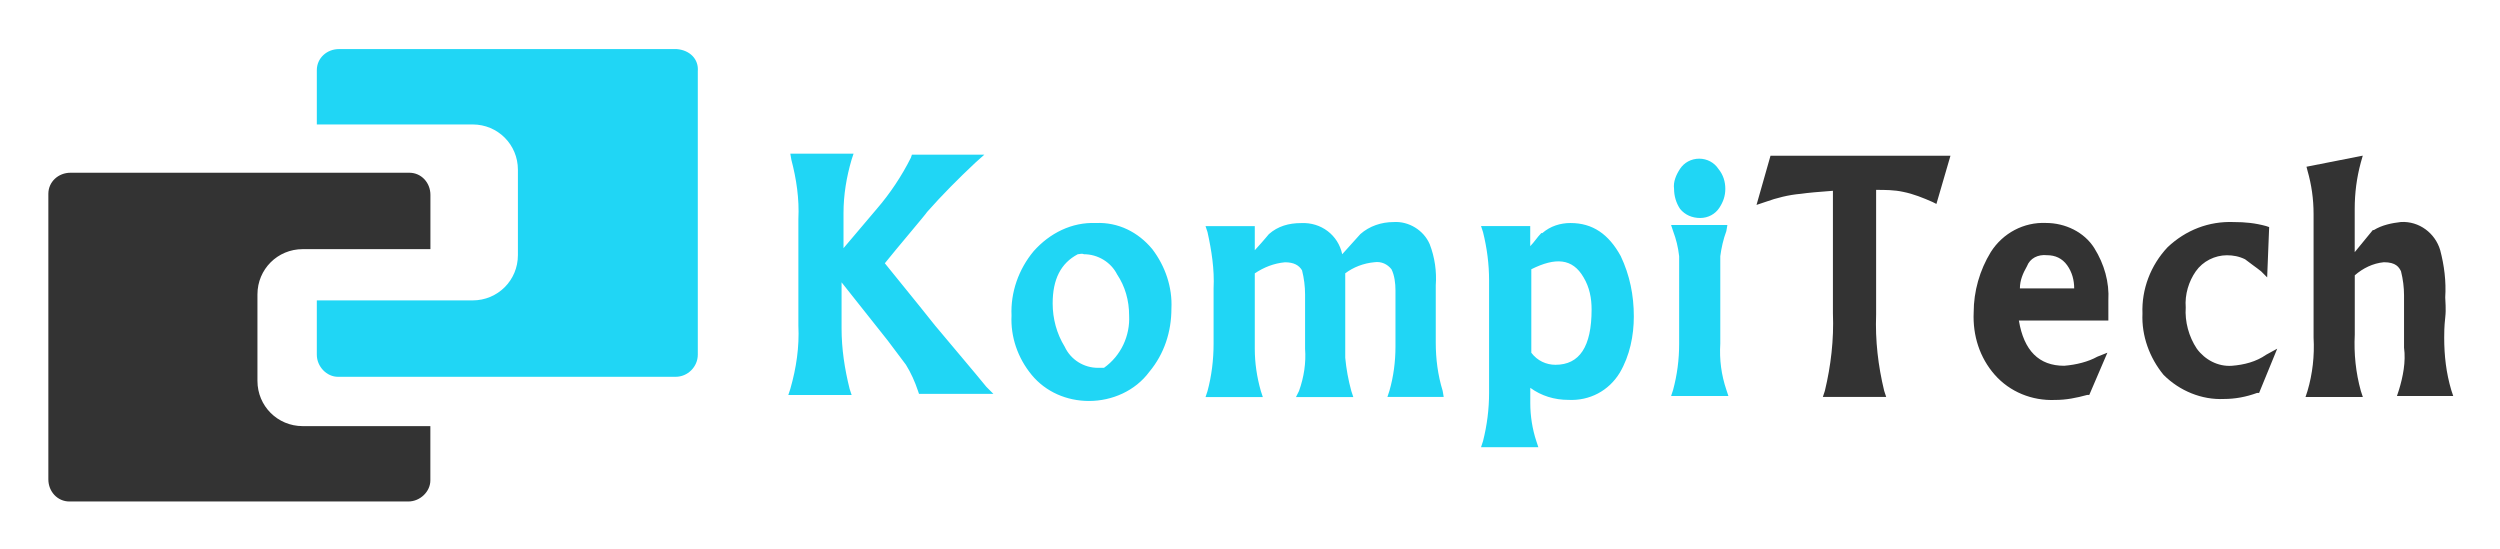 <svg xmlns="http://www.w3.org/2000/svg" role="img" viewBox="-6.44 77.06 412.62 90.62"><title>KompiTech logo</title><style>svg {enable-background:new 0 0 400 245}</style><style>.st0{fill:#20d6f5}</style><path d="M147.9 130.8c-.5-.66-3.32-4.15-8.3-10.29 1.99-2.49 6.8-8.13 6.97-8.46 2.49-2.82 5.14-5.48 7.96-8.13l1.49-1.33h-11.95l-.17.5c-1.49 2.99-3.48 5.97-5.64 8.46-1.83 2.16-3.65 4.31-5.48 6.47v-5.81c0-2.99.5-5.97 1.33-8.79l.33-1H124l.17 1c.83 3.15 1.33 6.47 1.16 9.79v17.59c.17 3.48-.33 6.97-1.33 10.45l-.33 1h10.45l-.33-1c-.83-3.32-1.33-6.64-1.33-9.96v-7.63l7.63 9.62c1 1.33 1.99 2.65 2.99 3.98.83 1.33 1.49 2.82 1.99 4.31l.17.5h12.28l-1.16-1.16c-2.16-2.65-5.14-6.13-8.46-10.11zm26.55-16.93c-3.98-.17-7.63 1.66-10.29 4.65-2.49 2.99-3.82 6.8-3.65 10.62-.17 3.48 1 6.97 3.32 9.79 2.32 2.82 5.81 4.31 9.46 4.31 3.82 0 7.63-1.66 9.96-4.81 2.49-2.99 3.65-6.64 3.65-10.45.17-3.48-1-6.97-3.15-9.79-2.33-2.83-5.65-4.48-9.3-4.32zm1.32 23.9h-1c-2.32 0-4.48-1.33-5.48-3.48-1.33-2.16-1.99-4.65-1.99-7.14 0-3.98 1.33-6.64 4.15-8.13.33 0 .66-.17 1 0 2.32 0 4.48 1.33 5.48 3.32 1.33 1.99 1.99 4.31 1.99 6.8.17 3.32-1.33 6.63-4.15 8.63zm54.76-4.15v-9.46c.17-2.32-.17-4.65-1-6.8-1-2.32-3.48-3.82-5.97-3.65-1.99 0-3.98.66-5.48 1.99l-2.99 3.32c-.66-3.15-3.48-5.31-6.8-5.14-1.99 0-3.82.5-5.31 1.83-.17.17-.5.66-2.32 2.65v-3.98h-8.13l.33 1c.66 2.99 1.16 6.14 1 9.29v9.13c0 2.65-.33 5.31-1 7.8l-.33 1h9.46l-.33-1c-.66-2.32-1-4.65-1-6.97v-12.45c1.49-1 3.15-1.66 4.98-1.83 1.49 0 2.32.5 2.82 1.33.33 1.33.5 2.65.5 3.98v8.96c.17 2.32-.17 4.65-1 6.97l-.5 1h9.46l-.33-1c-.5-1.83-.83-3.65-1-5.48v-13.94c1.33-1 2.99-1.66 4.81-1.83 1.16-.17 2.16.33 2.82 1.16.5 1 .66 2.32.66 3.48v9.29c0 2.49-.33 4.98-1 7.3l-.33 1h9.29l-.17-1c-.81-2.64-1.14-5.3-1.14-7.95zm22.24-19.75c-1.66 0-3.32.5-4.65 1.66h-.17c-.66.66-1.16 1.49-1.83 2.16v-3.32H238l.33 1c.66 2.65 1 5.31 1 7.96v18.58c0 2.65-.33 5.31-1 7.96l-.33 1h9.46l-.33-1c-.66-1.99-1-4.15-1-6.31v-2.49c1.83 1.33 3.98 1.99 6.31 1.99 3.48.17 6.64-1.49 8.46-4.48 1.66-2.82 2.32-6.14 2.32-9.29 0-3.48-.66-6.8-2.16-9.96-1.99-3.63-4.64-5.46-8.29-5.46zm2.15 8.96c1 1.66 1.33 3.48 1.33 5.31 0 6.14-1.99 9.13-5.97 9.13-1.49 0-2.99-.66-3.98-1.99V121.5c3.98-1.99 6.8-1.82 8.62 1.33zm19.25-9.79c1.33 0 2.49-.66 3.15-1.66.66-1 1-1.99 1-3.15s-.33-2.32-1.16-3.32c-.66-1-1.83-1.66-3.15-1.66-1.33 0-2.49.66-3.15 1.66-.66 1-1.16 2.16-1 3.32 0 1.16.33 2.32 1 3.32.82.99 1.99 1.49 3.31 1.49zm3.32 20.74V123.5v-4.15c.17-1.33.5-2.82 1-4.15l.17-1h-9.29l.33 1c.5 1.33.83 2.65 1 4.15V133.79c0 2.65-.33 5.14-1 7.63l-.33 1h9.46l-.33-1c-.84-2.49-1.17-4.98-1.01-7.64z" class="st0"/><path fill="#333" d="M283.47 110.88l1.49-.5c1.83-.66 3.82-1.16 5.81-1.33 1.16-.17 2.99-.33 5.31-.5v20.24c.17 4.31-.33 8.63-1.33 12.78l-.33 1h10.45l-.33-1c-1-4.15-1.49-8.3-1.33-12.61V108.4c1.49 0 2.99 0 4.48.33 1.66.33 3.32 1 4.81 1.66l.66.33 2.32-7.96h-29.7l-2.31 8.12zm50.77 26.55c-4.15 0-6.64-2.49-7.47-7.47h14.77v-3.32c.17-2.99-.66-5.97-2.32-8.63-1.66-2.65-4.81-4.15-7.96-4.15-3.65-.17-7.14 1.66-9.13 4.81-1.83 2.99-2.82 6.47-2.82 9.96-.17 3.82 1 7.47 3.48 10.29 2.49 2.82 6.14 4.31 9.96 4.15 1.83 0 3.48-.33 5.31-.83h.33l2.99-6.97-1.66.66c-1.5.84-3.49 1.34-5.48 1.5zm-2.82-18.25c1.33 0 2.49.5 3.32 1.66.83 1.16 1.16 2.49 1.16 3.82h-8.96c0-1.33.5-2.49 1.16-3.65.5-1.33 1.83-1.99 3.32-1.83zm30.53 18.25c-2.32.17-4.48-1-5.81-2.82-1.33-1.99-1.99-4.48-1.83-6.8-.17-2.16.5-4.31 1.66-5.97 1.16-1.66 3.15-2.65 5.14-2.65 1 0 1.99.17 2.99.66.83.66 1.83 1.33 2.65 1.99l1 1 .33-8.3-.5-.17c-1.83-.5-3.48-.66-5.31-.66-4.15-.17-7.96 1.33-10.95 4.15-2.82 2.99-4.31 6.97-4.15 10.95-.17 3.65 1.16 7.3 3.48 10.12 2.65 2.65 6.31 4.15 9.96 3.98 1.83 0 3.65-.33 5.48-1h.33l2.99-7.3-1.83 1c-1.65 1.16-3.64 1.66-5.63 1.82zm27.55 3.99l-.33 1h9.29l-.33-1c-.83-2.82-1.16-5.64-1.16-8.63 0-.66 0-1.83.17-3.32.17-1.49 0-2.65 0-3.32.17-2.65-.17-5.31-.83-7.8-.83-2.82-3.48-4.81-6.47-4.65-1.49.17-3.15.5-4.48 1.33h-.17l-2.99 3.65v-7.14c0-2.65.33-5.14 1-7.63l.33-1.16-9.29 1.83.17.66c.66 2.32 1 4.65 1 7.14v20.41c.17 2.99-.17 5.97-1 8.79l-.33 1h9.46l-.33-1c-.83-2.99-1.16-6.14-1-9.29v-9.79c1.33-1.16 2.99-1.99 4.81-2.16 1.99 0 2.49.83 2.82 1.49.33 1.33.5 2.65.5 3.98v8.63c.32 2.33-.18 4.82-.84 6.98zm-345.98 5.97c-4.15 0-7.47-3.32-7.47-7.47v-14.27c0-4.15 3.32-7.47 7.47-7.47H64.6v-8.96c0-1.99-1.49-3.65-3.48-3.65H5.19c-1.99 0-3.65 1.49-3.65 3.48v47.13c0 1.99 1.49 3.65 3.48 3.65h55.92c1.99 0 3.65-1.66 3.65-3.48v-8.96H43.52z"/><path d="M105.25 85.16H49.5c-1.99 0-3.65 1.49-3.65 3.48v8.96h25.72c4.15 0 7.47 3.32 7.47 7.47v14.1c0 4.15-3.32 7.47-7.47 7.47H45.85v8.96c0 1.99 1.66 3.65 3.48 3.65h55.75c1.99 0 3.65-1.66 3.65-3.65V88.82c.17-2-1.32-3.49-3.48-3.66z" class="st0"/></svg>